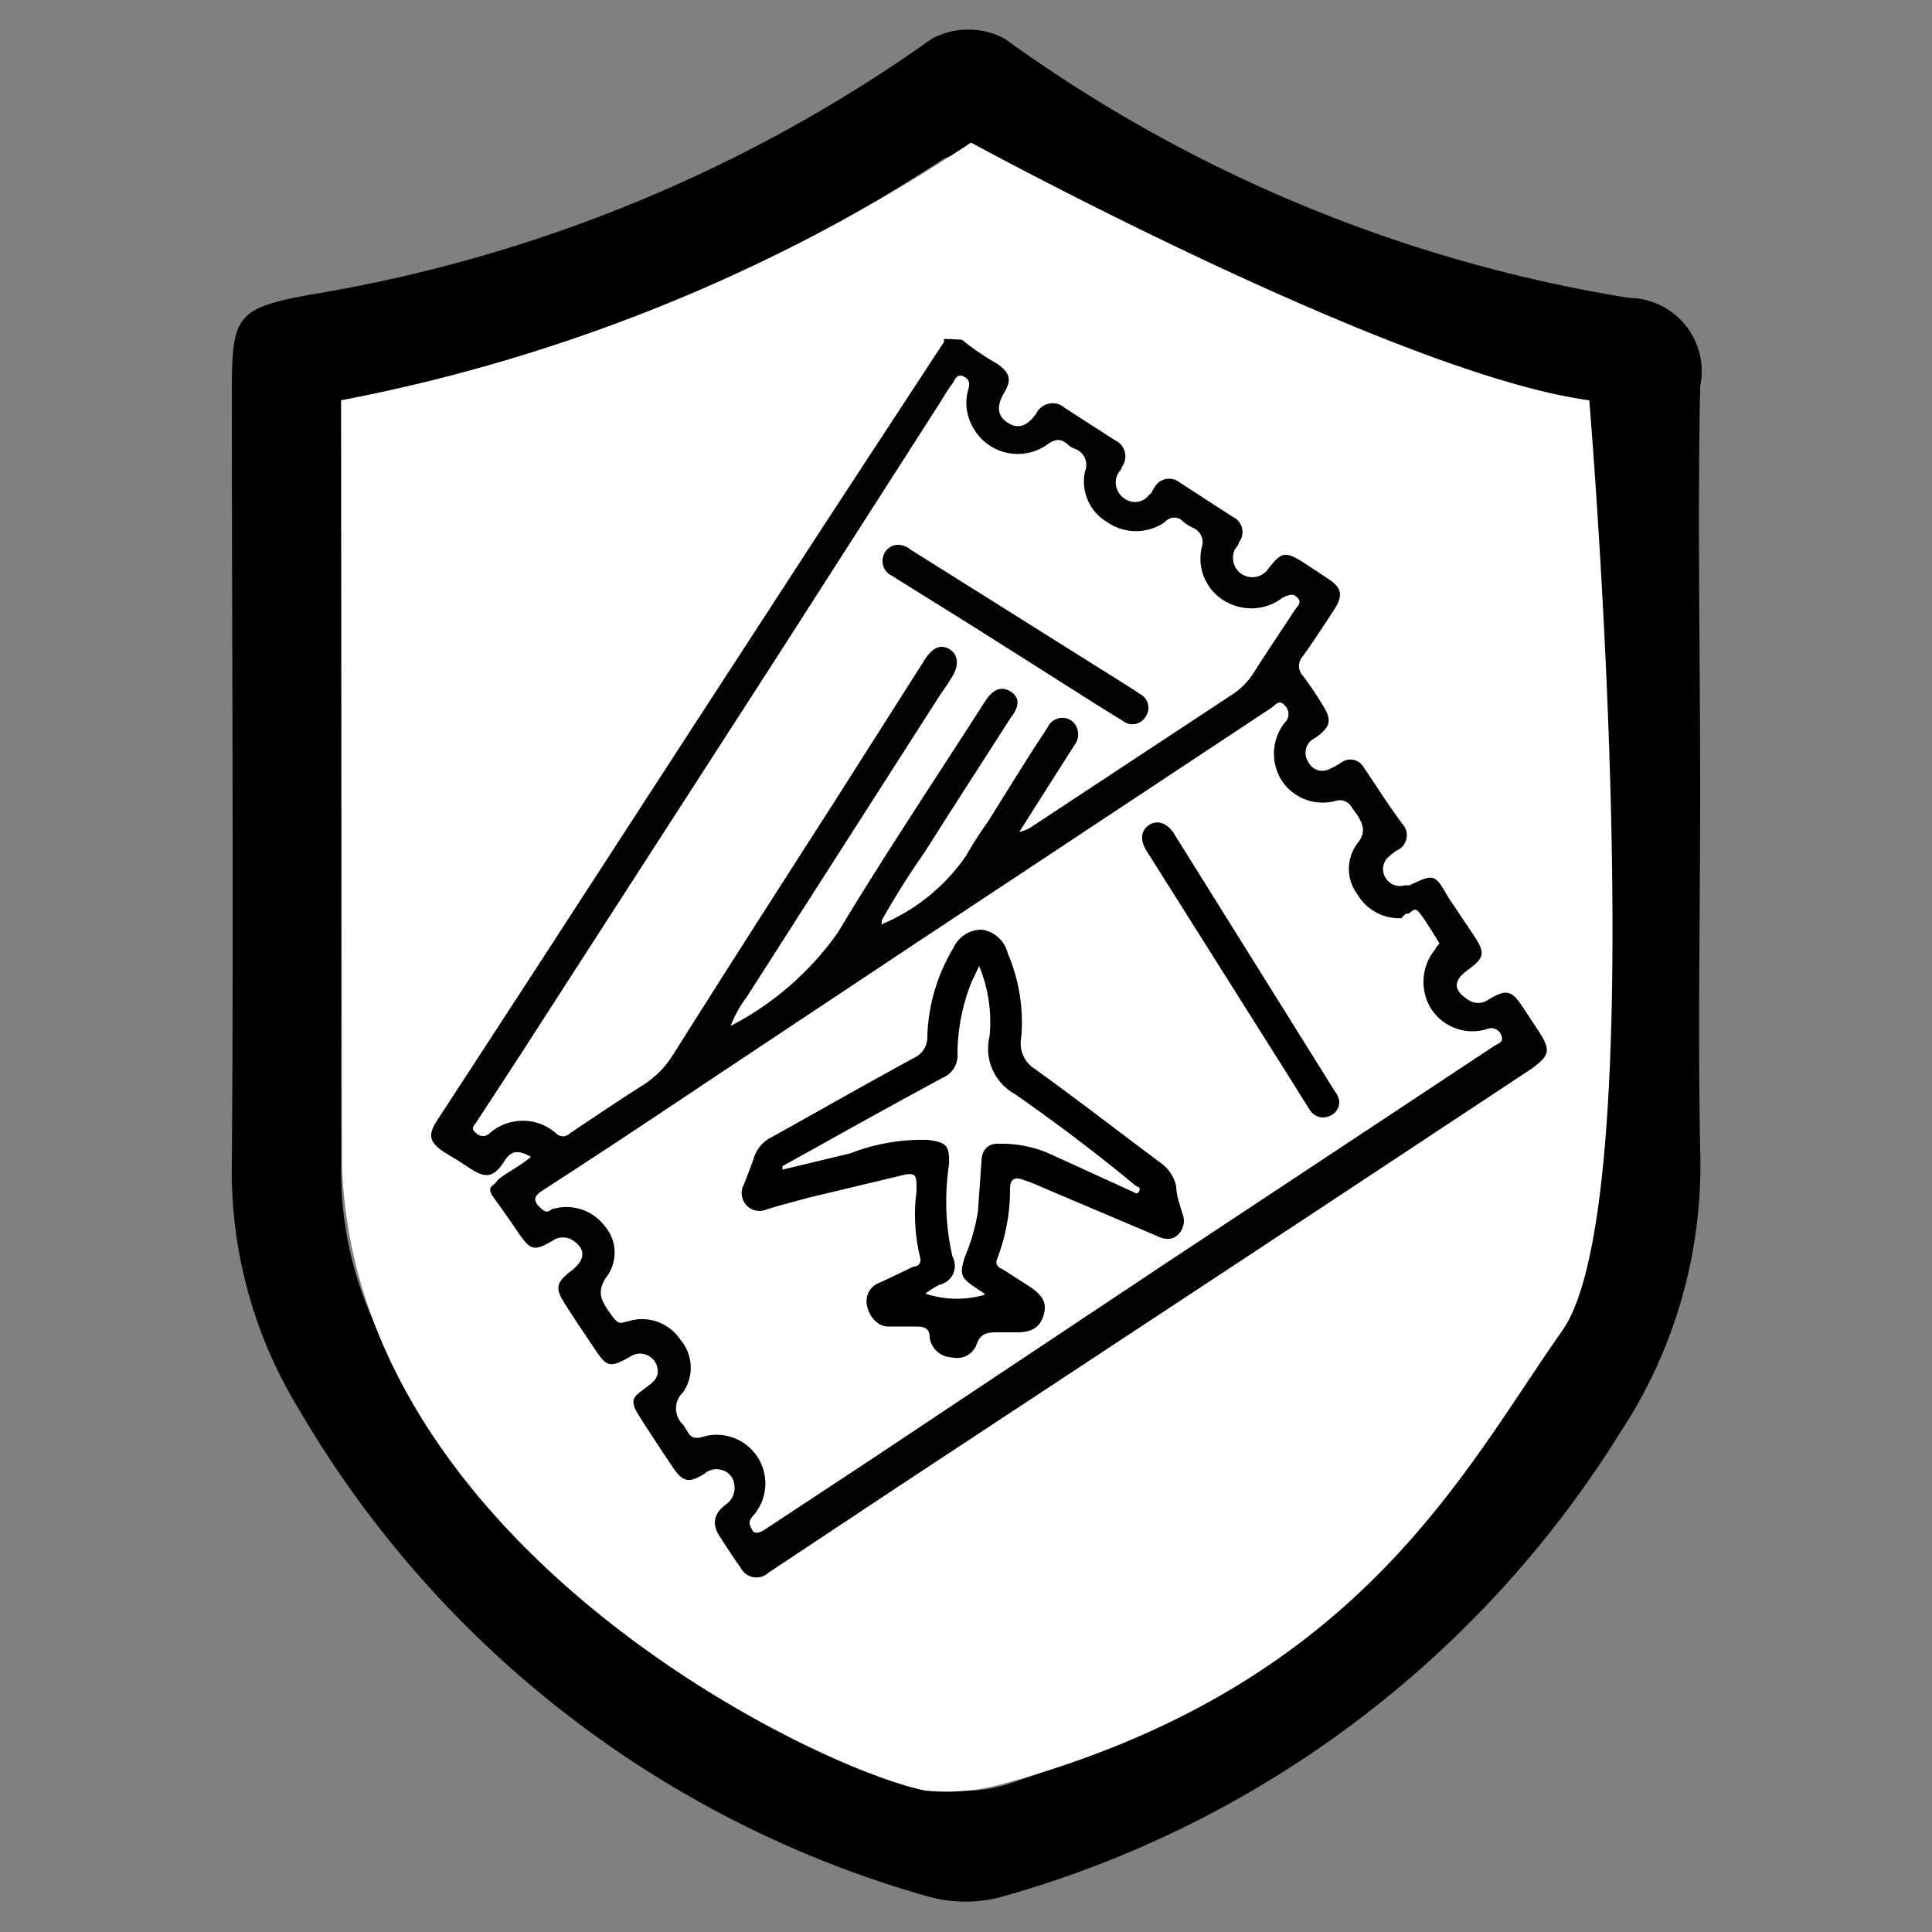 <svg id="Layer_1" data-name="Layer 1" xmlns="http://www.w3.org/2000/svg" viewBox="0 0 50 50"><rect x="0" y="0" width="50" height="50" fill="#808080" stroke="none"/><defs><style>.cls-1{fill:#fff;}.cls-2{fill:#020202;}.cls-3{fill:#f6f8fa;}</style></defs><path d="M8.83,10.36v1.48c0,6.1,0,12.19,0,18.29a9.36,9.36,0,0,0,1.4,5.12A25.21,25.21,0,0,0,23.85,46.17a3.65,3.65,0,0,0,2.24,0,24.65,24.65,0,0,0,13.71-11,9.5,9.5,0,0,0,1.31-4.42c.14-6.55.07-13.11.06-19.67a5.1,5.1,0,0,0-.09-.71A42.17,42.17,0,0,1,25.52,4.11a1.26,1.26,0,0,0-1.1,0A42.25,42.25,0,0,1,8.83,10.36ZM44,20.48c0,3.09-.06,6.19,0,9.28a12.56,12.56,0,0,1-2.08,7.33,27.6,27.6,0,0,1-16,12,3.59,3.59,0,0,1-1.87,0A27.51,27.51,0,0,1,7.71,36.43,11.79,11.79,0,0,1,6,30.1c.05-6.65,0-13.3,0-20,0-1.93.13-2.12,2-2.47A38.52,38.52,0,0,0,24.12,1,2,2,0,0,1,26,1,37.82,37.82,0,0,0,42.16,7.71,1.9,1.9,0,0,1,44,10C43.93,13.46,44,17,44,20.48Z"/><path class="cls-1" d="M8.83,10.36a44.6,44.6,0,0,0,16.3-6.67s11,6,16,6.67c0,0,1.74,20.61-.7,24.08-2.57,3.64-5.26,9.22-14.49,11.73a5.42,5.42,0,0,1-2,.17c-3-.62-14.79-6.42-15.09-16.21Z"/><path class="cls-2" d="M24.89,8.79a7,7,0,0,0,.91.62c.34.24.39.41.19.75s-.19.6.09.78.51.08.74-.24a.47.47,0,0,1,.74-.14l1.29.83a.46.46,0,0,1,.18.7c0,.07-.08.12-.11.19a.5.5,0,0,0,.21.64.45.45,0,0,0,.62-.13c.05,0,.08-.12.13-.18a.43.43,0,0,1,.64-.13l1.39.9a.43.43,0,0,1,.15.66c0,.07-.08.13-.11.2a.5.5,0,0,0,.85.51c.38-.49.45-.5,1-.15l.56.37c.37.24.41.44.16.82s-.52.8-.8,1.19a.37.37,0,0,0,0,.51,8.73,8.73,0,0,1,.5.74c.26.4.22.58-.16.85l-.11.07a.42.42,0,0,0-.09.57.4.4,0,0,0,.55.18,1.91,1.91,0,0,0,.28-.15.4.4,0,0,1,.61.12c.33.48.65,1,1,1.46a.43.43,0,0,1-.15.68,2,2,0,0,0-.23.18.42.42,0,0,0-.06.53.43.43,0,0,0,.5.19l.12,0c.64-.3.65-.3,1,.31l.67,1c.29.44.27.57-.16.88s-.34.55,0,.77a.45.45,0,0,0,.53,0c.47-.28.6-.25.9.21l.39.59c.33.51.31.64-.19,1l-5.81,3.84-10.62,7-3.3,2.19a.46.46,0,0,1-.73-.14c-.19-.26-.36-.53-.53-.79s-.22-.55.15-.83A.52.52,0,0,0,19,38.4a.43.43,0,0,0-.3-.35.47.47,0,0,0-.47.09c-.4.25-.56.22-.82-.17s-.58-.87-.86-1.31-.16-.5.14-.73c.13-.1.29-.19.33-.38a.46.46,0,0,0-.2-.44.45.45,0,0,0-.51,0c-.54.3-.6.28-.94-.23s-.5-.74-.74-1.12-.28-.54.14-.86.36-.59.07-.79a.47.47,0,0,0-.54,0c-.48.28-.57.25-.88-.2s-.42-.61-.64-.91,0-.3.08-.43.61-.39.88-.63c-.33-.19-.52-.17-.7.13-.32.5-.57.37-.95.12-.2-.14-.42-.26-.62-.39-.36-.25-.4-.43-.16-.8l2.32-3.56,4.27-6.58,3.53-5.43,3-4.58s0,0,0-.08Zm-2,15.1A5,5,0,0,0,25,22.15a10.34,10.34,0,0,1,.57-.89c.51-.81,1-1.62,1.54-2.43a.42.42,0,0,1,.62-.18.45.45,0,0,1,.08.63l-.53.83-.9,1.42a.92.92,0,0,0,.36-.16L31.85,18a1.87,1.87,0,0,0,.57-.55c.35-.55.72-1.1,1.08-1.65.06-.1.21-.19.08-.33s-.25-.06-.39,0a1.33,1.33,0,0,1-1.5.08,1.27,1.27,0,0,1-.59-1.38.4.4,0,0,0-.23-.51,1.58,1.58,0,0,1-.24-.15.31.31,0,0,0-.48,0,1.31,1.31,0,0,1-1.5,0,1.22,1.22,0,0,1-.57-1.31.44.44,0,0,0-.28-.59.62.62,0,0,1-.17-.11c-.17-.15-.31-.15-.52,0a1.32,1.32,0,0,1-1.93-.44,1.26,1.26,0,0,1-.13-.95c.05-.16.06-.29-.12-.37s-.22.11-.29.2a4,4,0,0,0-.28.43L20.11,17,14,26.47c-.55.86-1.11,1.71-1.67,2.57-.06.09-.17.17,0,.29a.24.24,0,0,0,.34,0,1.3,1.3,0,0,1,1.72,0,.25.25,0,0,0,.36,0c.61-.41,1.22-.82,1.83-1.21a2.47,2.47,0,0,0,.83-.81c1.36-2.16,2.74-4.31,4.12-6.46l2.41-3.79c.2-.31.41-.39.63-.26s.26.4.08.7-.22.33-.33.5l-5,7.81a3,3,0,0,0-.41.74,7.77,7.77,0,0,0,2.77-2.41c1.2-2,2.54-4,3.82-6,.2-.31.43-.39.66-.24s.23.38,0,.67c-.74,1.16-1.49,2.31-2.22,3.47a20.47,20.47,0,0,0-1.12,1.78l0,0C22.82,24,22.84,23.91,22.86,23.89Zm13.41-.13a1.25,1.25,0,0,1-1.18-.63,1.09,1.09,0,0,1,0-1.29c.26-.32.14-.52,0-.76-.05-.07-.11-.14-.15-.21s-.19-.2-.38-.15a1.27,1.27,0,0,1-1.42-.52,1.3,1.3,0,0,1,.08-1.5.3.3,0,0,0,0-.44c-.15-.18-.25,0-.35.06l-9.23,6.11L18.3,28c-1.42.95-2.85,1.9-4.29,2.83-.23.16-.19.28,0,.45s.22,0,.33,0a1.24,1.24,0,0,1,1.31.45A1.05,1.05,0,0,1,15.73,33c-.33.43-.15.69.07,1s.24.24.47.19a1.19,1.19,0,0,1,1.33.47,1.12,1.12,0,0,1,.08,1.37.57.57,0,0,0,0,.84l.12.19c.08.15.19.18.37.13a1.26,1.26,0,0,1,1.3,2.06c-.12.15-.06.24,0,.35s.2.06.3,0l2.82-1.86,7.51-5,8.6-5.69c.09-.05.23-.09.15-.26a.27.27,0,0,0-.36-.16,1.27,1.27,0,0,1-1.45-.52,1.32,1.32,0,0,1,.11-1.55c0-.05.11-.13.1-.15-.16-.26-.32-.53-.5-.77s-.23.05-.35,0A.48.48,0,0,0,36.27,23.76Z"/><path class="cls-3" d="M22.86,23.89s0,.06-.07,0l0,0Z"/><path d="M26.27,34.48l-.41,0c-.26,0-.48,0-.58.3a.54.54,0,0,1-.64.35.6.6,0,0,1-.58-.51c0-.24-.13-.29-.35-.29s-.48,0-.73,0-.48-.24-.54-.53a.51.51,0,0,1,.34-.61l.86-.41c.11,0,.22-.08.17-.25a4.68,4.68,0,0,1-.09-1.71c0-.44,0-.5-.47-.38L20.91,31c-.36.1-.72.19-1.07.3a.46.46,0,0,1-.59-.64c.09-.23.18-.46.26-.69a.88.88,0,0,1,.46-.54c1.22-.68,2.45-1.38,3.68-2.05a.59.59,0,0,0,.35-.57,4.68,4.68,0,0,1,.67-2.27.8.8,0,0,1,.74-.48.81.81,0,0,1,.67.61,4.54,4.54,0,0,1,.35,2.18.78.78,0,0,0,.36.82c1.11.8,2.18,1.63,3.28,2.45a1,1,0,0,1,.37.58c0,.22.09.46.15.68a.5.5,0,0,1-.11.58c-.19.17-.4.1-.6,0L27,30.74a5.42,5.42,0,0,0-.56-.22c-.18-.06-.29,0-.3.21a5,5,0,0,1-.33,1.84c-.06.14,0,.22.14.28l.64.41c.41.26.51.46.42.77S26.72,34.49,26.27,34.48Zm-.79-1-.24-.16c-.38-.26-.41-.34-.27-.79a5,5,0,0,0,.34-1.19l.09-1.28c0-.28.16-.48.46-.46a3.14,3.14,0,0,1,1.24.23l2.19,1c.05,0,.13.12.19,0s-.06-.11-.11-.16c-1-.83-2.05-1.62-3.11-2.36a1.34,1.34,0,0,1-.65-1.49A3.78,3.78,0,0,0,25.34,25l-.19.4a5.06,5.06,0,0,0-.37,1.93.61.61,0,0,1-.36.55c-1,.54-2,1.09-3,1.65l-1.17.65,0,.09L22,29.85A5.14,5.14,0,0,1,24,29.5c.49.06.58.14.56.64a6.35,6.35,0,0,0,.09,2.38.5.5,0,0,1-.34.73,2.07,2.07,0,0,0-.36.23A2.59,2.59,0,0,0,25.48,33.51Z"/><path d="M34.66,28.5a.39.39,0,0,1-.27.39.4.4,0,0,1-.5-.18c-.19-.29-.37-.59-.56-.89L29.66,22c-.16-.27-.13-.51.08-.65s.47-.05.64.22l4.17,6.68A.52.52,0,0,1,34.66,28.5Z"/><path class="cls-2" d="M23.26,14.1a.52.52,0,0,1,.3.12l5.78,3.63.16.11a.4.4,0,0,1,.16.57.4.4,0,0,1-.61.12c-.64-.39-1.28-.8-1.91-1.2l-1.8-1.14L23.08,14.9a.42.42,0,0,1-.22-.51A.4.4,0,0,1,23.26,14.1Z"/></svg>